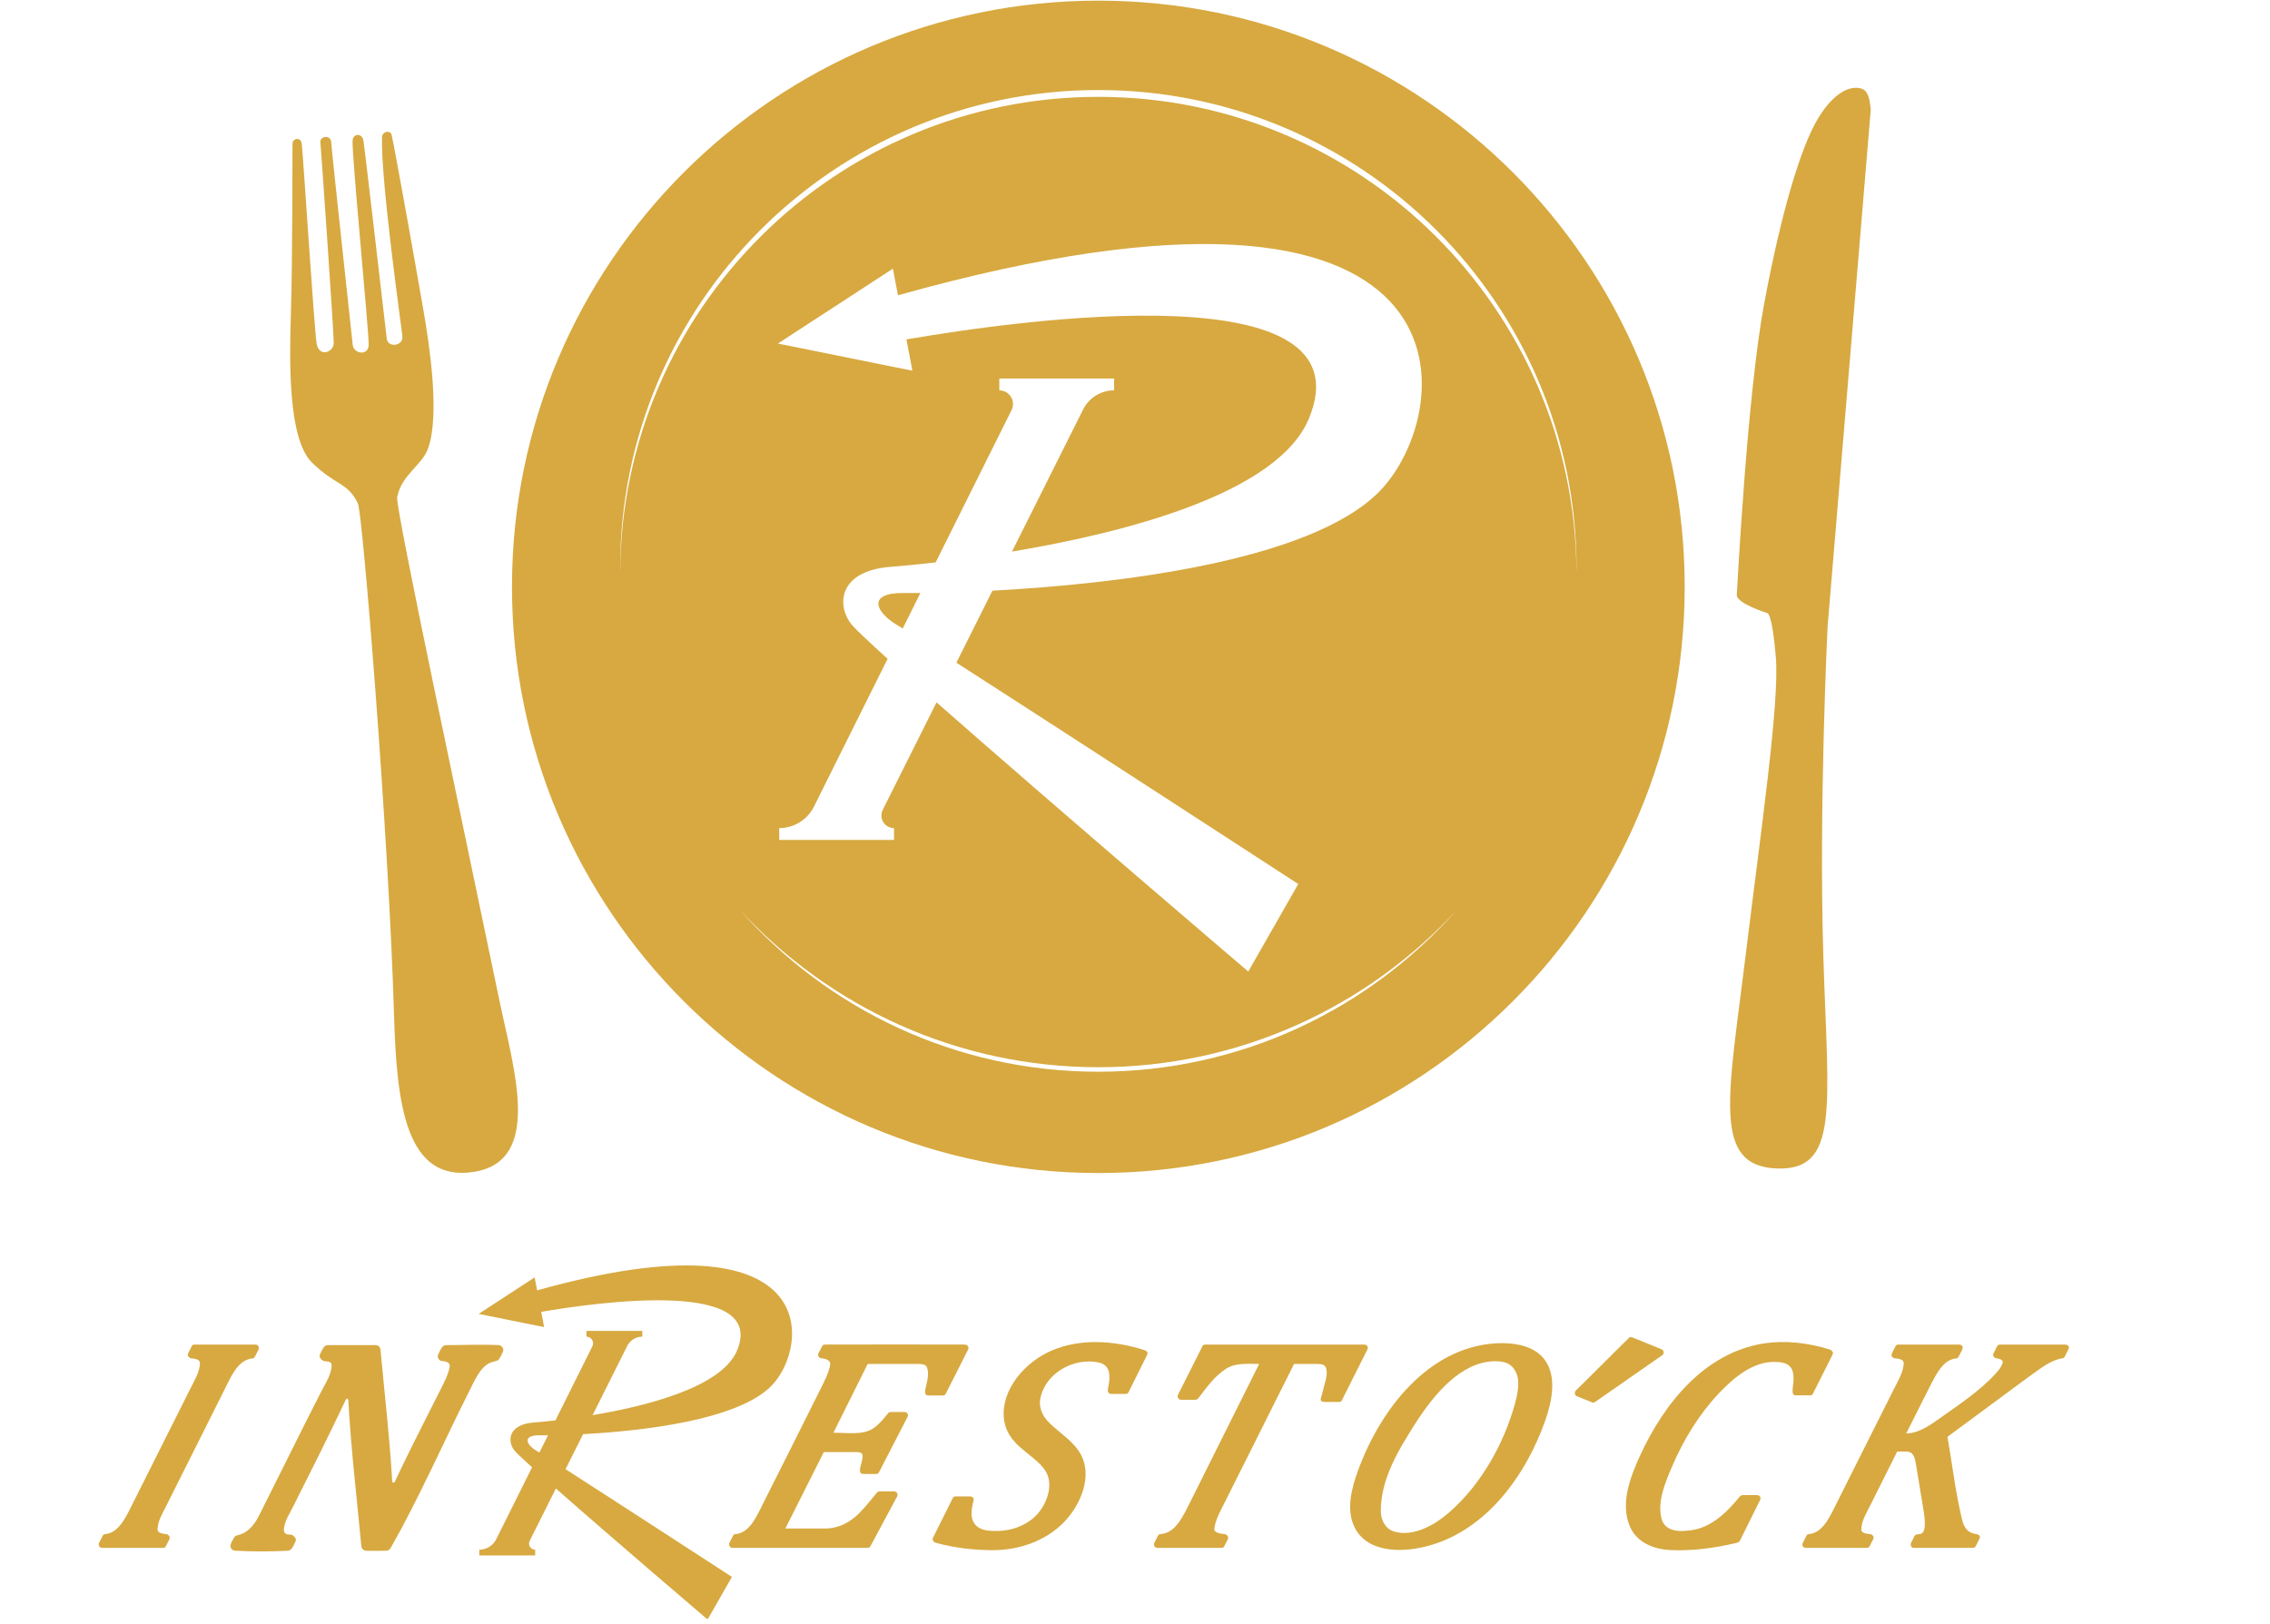 <?xml version="1.0" encoding="UTF-8" standalone="no"?><!DOCTYPE svg PUBLIC "-//W3C//DTD SVG 1.1//EN" "http://www.w3.org/Graphics/SVG/1.1/DTD/svg11.dtd"><svg width="100%" height="100%" viewBox="0 0 320 229" version="1.1" xmlns="http://www.w3.org/2000/svg" xmlns:xlink="http://www.w3.org/1999/xlink" xml:space="preserve" xmlns:serif="http://www.serif.com/" style="fill-rule:evenodd;clip-rule:evenodd;stroke-linejoin:round;stroke-miterlimit:1.414;"><rect id="Plan-de-travail1" serif:id="Plan de travail1" x="0" y="0" width="319.754" height="228.27" style="fill:none;"/><clipPath id="_clip1"><rect x="0" y="0" width="319.754" height="228.27"/></clipPath><g clip-path="url(#_clip1)"><path d="M154.832,0.09c45.619,0 82.657,37.037 82.657,82.657c0,45.62 -37.038,82.657 -82.657,82.657c-45.62,0 -82.657,-37.037 -82.657,-82.657c0,-45.62 37.037,-82.657 82.657,-82.657Zm50.598,128.137c-12.357,14.035 -30.451,22.892 -50.598,22.892c-20.148,0 -38.242,-8.857 -50.599,-22.892c12.557,13.678 30.584,22.256 50.599,22.256c20.014,0 38.041,-8.578 50.598,-22.256Zm-79.402,-9.794l0,-1.665c0,0 0,0 0,0c-0.616,0 -1.188,-0.318 -1.512,-0.842c-0.323,-0.524 -0.353,-1.179 -0.077,-1.73l7.585,-15.16c16.494,14.536 43.942,37.957 43.942,37.957l7.049,-12.343c0,0 -32.281,-20.987 -48.191,-31.209l5.08,-10.154c16.802,-0.892 44.714,-3.982 54.549,-13.988c11.05,-11.24 15.533,-51.029 -67.866,-27.664l-0.718,-3.749l-16.206,10.557l18.959,3.829l-0.845,-4.415c16.408,-2.817 65.426,-9.635 56.723,11.197c-4.419,10.577 -25.997,16.076 -41.839,18.722l10.023,-20.033c0.829,-1.655 2.521,-2.701 4.372,-2.701c0,0 0,0 0,0l0,-1.664l-16.184,0l0,1.664c0,0 0,0 0.001,0c0.667,0 1.287,0.346 1.638,0.913c0.352,0.568 0.384,1.276 0.087,1.874l-10.696,21.467c-3.119,0.363 -5.355,0.552 -6.229,0.616c-7.79,0.567 -7.672,5.729 -5.593,8.185c0.588,0.694 2.405,2.407 5.047,4.797l-10.386,20.844c-0.925,1.857 -2.821,3.03 -4.896,3.03c0,0 0,0 0,0l0,1.665l16.183,0Zm3.72,-34.814c-0.959,0.008 -1.721,0.006 -2.254,-0.002c-5.36,-0.078 -4.072,2.708 -1.025,4.52c0.184,0.109 0.449,0.271 0.788,0.482l2.491,-5Zm-42.323,-3.032l-0.006,-0.48c0,-37.206 30.207,-67.412 67.413,-67.412c37.205,0 67.412,30.206 67.412,67.412l-0.006,0.48c-0.252,-36.983 -30.359,-66.932 -67.406,-66.932c-37.048,0 -67.155,29.949 -67.407,66.932Z" style="fill:#d7a940;"/><path d="M83.539,199.539c7.71,-1.288 18.212,-3.964 20.362,-9.112c4.236,-10.139 -19.621,-6.82 -27.607,-5.45l0.411,2.149l-9.227,-1.863l7.888,-5.139l0.349,1.825c40.591,-11.372 38.409,7.993 33.031,13.464c-4.787,4.87 -18.372,6.374 -26.55,6.808l-2.472,4.942c7.743,4.975 23.455,15.189 23.455,15.189l-3.431,6.008c0,0 -13.359,-11.399 -21.387,-18.474l-3.692,7.379c-0.134,0.268 -0.119,0.586 0.038,0.841c0.158,0.255 0.436,0.41 0.736,0.41c0,0 0,0 0,0l0,0.811l-7.876,0l0,-0.811c0,0 0,0 0,0c1.01,0 1.933,-0.571 2.383,-1.475l5.054,-10.144c-1.285,-1.163 -2.17,-1.997 -2.456,-2.335c-1.012,-1.195 -1.069,-3.708 2.722,-3.984c0.426,-0.031 1.514,-0.123 3.032,-0.299l5.206,-10.448c0.144,-0.291 0.129,-0.636 -0.042,-0.912c-0.171,-0.277 -0.473,-0.445 -0.798,-0.445c0,0 0,0 0,0l0,-0.81l7.876,0l0,0.81l0,0c-0.901,0 -1.724,0.509 -2.127,1.315l-4.878,9.75Zm-6.285,2.844c-0.467,0.004 -0.838,0.003 -1.098,-0.001c-2.608,-0.038 -1.981,1.318 -0.498,2.199c0.089,0.053 0.218,0.132 0.383,0.235l1.213,-2.433Z" style="fill:#d7a940;"/><path d="M263.724,15.424l-6.088,72.9c0,0 -1.257,25.331 -0.6,46.575c0.656,21.244 2.307,30.163 -6.527,29.861c-9.234,-0.315 -6.864,-10.091 -4.375,-30.465c2.085,-17.074 4.744,-35.252 4.206,-41.652c-0.538,-6.4 -1.216,-6.196 -1.216,-6.196c0,0 -4.383,-1.362 -4.291,-2.592c0.093,-1.229 1.451,-28.069 3.851,-40.99c2.4,-12.921 5.187,-22.157 7.584,-26.135c2.218,-3.683 4.513,-4.695 6.079,-4.253c1.268,0.358 1.232,2.159 1.377,2.947Z" style="fill:#d7a940;"/><path d="M55.552,143.245c-0.767,-25.863 -4.439,-70.874 -5.094,-72.241c-1.452,-3.034 -3.126,-2.483 -6.486,-5.79c-3.359,-3.307 -3.189,-14.094 -2.961,-21.129c0.228,-7.036 0.217,-23.366 0.222,-23.858c0.008,-0.664 1.13,-1.042 1.303,0.061c0.157,1.003 1.752,25.951 2.09,28.102c0.326,2.07 2.39,1.297 2.421,0.015c0.031,-1.283 -1.813,-27.757 -1.883,-28.368c-0.093,-0.81 1.447,-1.108 1.523,0.001c0.119,1.757 2.805,26.361 3.04,28.617c0.129,1.237 2.24,1.601 2.246,-0.073c0.007,-2.216 -2.443,-27.231 -2.263,-28.818c0.113,-0.991 1.335,-0.99 1.516,0.021c0.186,1.035 3.2,27.205 3.296,27.987c0.156,1.283 2.37,1.073 2.203,-0.404c-0.145,-1.286 -3.07,-22.051 -2.871,-28.003c0.03,-0.886 1.173,-1.036 1.348,-0.359c0.363,1.404 3.598,19.574 4.497,24.784c0.898,5.209 2.309,14.74 0.65,19.43c-0.854,2.414 -3.726,3.674 -4.362,6.882c-0.288,1.45 9.405,46.776 14.41,70.951c1.992,9.618 6.158,22.589 -3.529,24.175c-9.688,1.585 -10.947,-9.583 -11.316,-21.983Z" style="fill:#d7a940;"/><path d="M22.972,218.26l-8.594,0c-0.327,-0.024 -0.558,-0.355 -0.421,-0.684l0.503,-0.996c0.177,-0.296 0.143,-0.208 0.637,-0.301c1.819,-0.358 2.76,-2.593 3.731,-4.51c2.667,-5.29 5.311,-10.59 7.966,-15.885c0.586,-1.182 1.354,-2.393 1.397,-3.663c0.016,-0.505 -0.632,-0.652 -1.287,-0.694c0,0 -0.585,-0.213 -0.391,-0.683l0.503,-0.995c0.141,-0.237 0.171,-0.242 0.42,-0.259l8.594,0c0.023,0.002 0.046,0.004 0.068,0.005c0.305,0.068 0.477,0.382 0.353,0.679l-0.503,0.996c-0.229,0.378 -0.242,0.222 -0.717,0.33c-1.845,0.432 -2.734,2.66 -3.655,4.487c-2.696,5.383 -5.402,10.761 -8.09,16.148c-0.548,1.107 -1.273,2.246 -1.273,3.443c0,0.476 0.658,0.595 1.298,0.645c0,0 0.569,0.236 0.385,0.683l-0.503,0.995c-0.141,0.237 -0.172,0.241 -0.421,0.259Z" style="fill:#d7a940;"/><path d="M53.011,189.673l0.081,0.007c0.257,0.052 0.461,0.257 0.527,0.509c0.004,0.017 0.008,0.033 0.011,0.05c0.572,6.252 1.312,12.493 1.658,18.641c0.035,0.182 0.146,0.204 0.251,0.167c0.1,-0.035 0.109,-0.098 0.109,-0.098c0.77,-1.648 1.567,-3.287 2.378,-4.921c0.571,-1.153 1.149,-2.303 1.73,-3.452c0.761,-1.507 1.525,-3.013 2.284,-4.521l0.05,-0.102c0.51,-1.023 1.069,-2.045 1.287,-3.175c0.011,-0.059 0.011,-0.059 0.021,-0.118c0.054,-0.412 -0.335,-0.627 -0.658,-0.695c-0.052,-0.01 -0.104,-0.019 -0.156,-0.026c-0.078,-0.01 -0.093,-0.014 -0.254,-0.02c-0.384,-0.009 -0.724,-0.464 -0.59,-0.857c0.294,-0.589 0.525,-1.34 1.078,-1.389c2.508,0 5.02,-0.135 7.524,0c0.42,0.033 0.721,0.529 0.562,0.91c-0.15,0.344 -0.308,0.687 -0.507,1.004c-0.228,0.353 -0.703,0.354 -1.108,0.495c-0.877,0.305 -1.474,1.034 -1.938,1.792c-0.481,0.786 -0.877,1.642 -1.298,2.477c-3.675,7.316 -6.96,14.84 -11.001,21.961c-0.115,0.195 -0.329,0.326 -0.555,0.345c-0.978,0 -1.957,0.051 -2.934,-0.001c-0.307,-0.023 -0.562,-0.264 -0.619,-0.564c-0.634,-6.854 -1.469,-13.747 -1.841,-20.659c-0.042,-0.223 -0.215,-0.293 -0.359,-0.07l-0.153,0.326c-2.321,4.933 -4.795,9.81 -7.25,14.708c-0.511,1.019 -1.203,2.039 -1.317,3.186c-0.047,0.467 0.173,0.713 0.486,0.767c0.217,0.038 0.156,0.022 0.254,0.03c0.148,0.011 0.367,0.026 0.367,0.026c0.285,0.157 0.712,0.527 0.543,0.915c-0.287,0.568 -0.516,1.297 -1.06,1.335c-2.503,0.134 -5.018,0.135 -7.521,0c-0.302,-0.022 -0.559,-0.286 -0.603,-0.586c-0.057,-0.387 0.315,-0.867 0.547,-1.325l0.005,-0.007c0.174,-0.258 0.537,-0.273 0.847,-0.377c1.08,-0.364 1.877,-1.287 2.42,-2.27c0.062,-0.112 0.122,-0.225 0.181,-0.338c0.049,-0.093 0.096,-0.187 0.144,-0.28c2.926,-5.805 5.789,-11.671 8.764,-17.476c0.572,-1.105 1.347,-2.26 1.352,-3.518c-0.002,-0.289 -0.193,-0.42 -0.399,-0.472c-0.211,-0.053 -0.711,-0.083 -0.711,-0.083c-0.281,-0.15 -0.722,-0.52 -0.55,-0.916c0.287,-0.569 0.517,-1.287 1.056,-1.335l6.865,0Z" style="fill:#d7a940;"/><path d="M122.295,218.26l-19.057,0c-0.328,-0.026 -0.554,-0.359 -0.421,-0.684l0.503,-0.996c0.207,-0.339 0.138,-0.207 0.637,-0.301c1.88,-0.371 2.79,-2.652 3.731,-4.51c2.687,-5.331 5.365,-10.667 8.029,-16.01c0.545,-1.104 1.161,-2.271 1.318,-3.366c0.078,-0.547 -0.585,-0.823 -1.271,-0.866c0,0 -0.61,-0.144 -0.392,-0.683l0.503,-0.995c0.147,-0.242 0.248,-0.245 0.419,-0.259c6.595,-0.025 13.18,-0.012 19.769,0c0,0 0.647,0.13 0.42,0.684l-3.154,6.236c-0.147,0.243 -0.248,0.245 -0.421,0.259l-2.062,0c-0.221,-0.018 -0.227,-0.052 -0.286,-0.096c-0.23,-0.176 -0.158,-0.546 -0.098,-0.829c0.215,-1.023 0.581,-2.153 0.195,-3.075c-0.196,-0.467 -0.922,-0.446 -1.628,-0.448l-6.711,0l-4.832,9.7c1.993,0 4.112,0.362 5.559,-0.582c0.851,-0.554 1.504,-1.364 2.154,-2.167c0,0 0.094,-0.155 0.366,-0.176l1.955,0c0,0 0.068,0.005 0.146,0.024c0.199,0.082 0.195,0.114 0.236,0.172c0.096,0.132 0.143,0.24 0.037,0.492l-4.023,7.8c-0.148,0.239 -0.248,0.242 -0.419,0.255l-1.826,0c-0.226,-0.018 -0.232,-0.054 -0.291,-0.1c-0.514,-0.404 0.409,-1.839 0.176,-2.671c-0.105,-0.373 -0.769,-0.315 -1.422,-0.316l-4.005,0l-5.417,10.777c1.903,0 3.805,0.012 5.708,0c1.767,-0.021 3.42,-0.852 4.725,-2.187c0.884,-0.904 1.675,-1.896 2.473,-2.879c0,0 0.111,-0.155 0.366,-0.174l2.084,0c0.329,0.026 0.563,0.359 0.416,0.694l-3.774,7.028c-0.09,0.14 -0.15,0.228 -0.415,0.249Z" style="fill:#d7a940;"/><path d="M158.677,196.546l-2.062,0c-0.333,-0.025 -0.521,-0.271 -0.417,-0.778c0.298,-1.488 0.525,-3.286 -1.388,-3.668c-3.424,-0.683 -7.4,1.455 -8.153,5.065c-0.254,1.217 0.244,2.453 1.202,3.407c1.538,1.53 3.552,2.662 4.57,4.641c1.528,2.972 -0.022,6.94 -2.476,9.454c-2.574,2.637 -6.368,3.934 -10.07,3.917c-2.687,-0.012 -5.397,-0.337 -7.963,-1.042c-0.189,-0.052 -0.565,-0.307 -0.406,-0.695l2.786,-5.586c0.14,-0.239 0.171,-0.244 0.422,-0.261l2.062,0c0,0 0.066,0.004 0.142,0.021c0.403,0.162 0.356,0.404 0.276,0.718c-0.018,0.071 -0.018,0.071 -0.035,0.143c-0.245,1.054 -0.413,2.26 0.31,3.093c0.787,0.905 2.128,0.921 3.199,0.897c2.371,-0.053 4.741,-1.077 6.068,-3.021c1.212,-1.774 1.71,-4.113 0.394,-5.792c-1.811,-2.308 -5.303,-3.368 -5.629,-7.184c-0.341,-3.974 2.989,-7.866 6.841,-9.483c4.021,-1.688 8.734,-1.357 12.837,-0.063c0.534,0.169 0.67,0.349 0.514,0.735l-2.602,5.22c-0.14,0.239 -0.171,0.244 -0.422,0.262Z" style="fill:#d7a940;"/><path d="M168.532,197.378l-2.062,0c-0.328,-0.025 -0.554,-0.358 -0.421,-0.683l3.445,-6.845c0.141,-0.238 0.171,-0.242 0.421,-0.26l22.43,0c0.024,0.002 0.049,0.004 0.073,0.006c0.296,0.071 0.503,0.297 0.348,0.677l-3.591,7.15c-0.141,0.238 -0.172,0.243 -0.422,0.26l-2.062,0c-0.786,-0.06 -0.478,-0.502 -0.33,-1.067c0.074,-0.285 0.146,-0.569 0.215,-0.855c0.244,-1.004 0.708,-2.126 0.286,-3.017c-0.21,-0.444 -0.924,-0.422 -1.549,-0.423l-2.888,0l-9.899,19.769c-0.554,1.084 -1.157,2.177 -1.332,3.39c-0.005,0.035 -0.009,0.069 -0.012,0.104c-0.044,0.523 0.759,0.676 1.534,0.739c0,0 0.576,0.218 0.383,0.683l-0.503,0.995c-0.141,0.237 -0.171,0.241 -0.421,0.259l-9.045,0c-0.325,-0.026 -0.558,-0.35 -0.42,-0.684l0.503,-0.996c0.188,-0.315 0.276,-0.237 0.658,-0.295c1.954,-0.311 2.972,-2.613 3.99,-4.645l0.057,-0.115l9.586,-19.204c-1.614,0 -3.326,-0.179 -4.661,0.673c-1.601,1.022 -2.752,2.635 -3.935,4.198c0,0 -0.175,0.171 -0.376,0.186Z" style="fill:#d7a940;"/><path d="M211.824,189.391c2.218,0.019 4.598,0.543 5.929,2.344c1.73,2.341 1.056,5.801 0.069,8.596c-2.777,7.863 -8.289,15.236 -16.101,17.535c-3.968,1.168 -8.964,1.139 -10.771,-2.513c-1.214,-2.453 -0.425,-5.489 0.475,-7.96c3.27,-8.97 10.045,-17.296 19.226,-17.963c0.39,-0.028 0.781,-0.04 1.173,-0.039Zm-1.106,2.547c-4.705,0.069 -8.493,4.532 -11.251,8.859c-2.377,3.727 -4.791,7.752 -4.815,12.175c-0.001,0.102 0.001,0.204 0.006,0.306c0.052,1.121 0.666,2.307 1.84,2.666c2.707,0.828 5.735,-0.895 7.788,-2.683c4.589,-3.997 7.768,-9.844 9.279,-15.338c0.09,-0.328 0.173,-0.659 0.243,-0.992c0.053,-0.252 0.099,-0.506 0.135,-0.762c0.027,-0.194 0.049,-0.389 0.064,-0.584c0.011,-0.144 0.018,-0.289 0.021,-0.434c0.002,-0.113 0,-0.226 -0.004,-0.339c-0.045,-1.139 -0.665,-2.365 -1.894,-2.711c-0.458,-0.129 -0.939,-0.166 -1.412,-0.163Z" style="fill:#d7a940;"/><path d="M229.972,188.544c0.028,0.004 0.05,0.003 0.134,0.033l4.138,1.685c0.316,0.147 0.381,0.601 0.092,0.824l-9.482,6.6c-0.198,0.126 -0.279,0.109 -0.447,0.05l-2.129,-0.867c-0.289,-0.135 -0.376,-0.528 -0.154,-0.771l7.472,-7.419c0.157,-0.142 0.161,-0.145 0.376,-0.135Z" style="fill:#d7a940;"/><path d="M255.161,196.749l-2.063,0c-0.692,-0.051 -0.28,-1.276 -0.262,-2.22c0.013,-0.677 -0.073,-1.413 -0.518,-1.857c-0.556,-0.557 -1.425,-0.635 -2.254,-0.636c-2.931,-0.001 -5.557,2.108 -7.705,4.373c-2.825,2.979 -5.01,6.553 -6.637,10.35c-1.002,2.337 -2.081,4.922 -1.522,7.289c0.105,0.445 0.319,0.871 0.666,1.169c0.95,0.819 2.342,0.706 3.472,0.565c2.808,-0.348 5.072,-2.46 6.932,-4.788c0,0 0.175,-0.163 0.369,-0.177l2.062,0c0,0 0.063,0.004 0.135,0.019c0.267,0.102 0.432,0.307 0.288,0.661l-2.857,5.769c-0.12,0.204 -0.393,0.269 -0.606,0.32c-2.979,0.696 -6.06,1.123 -9.112,0.986c-2.318,-0.104 -4.734,-0.988 -5.746,-3.245c-1.483,-3.309 0.084,-7.198 1.341,-9.961c3.466,-7.62 9.246,-14.614 17.422,-15.918c3.119,-0.498 6.353,-0.095 9.38,0.838c0.168,0.051 0.564,0.302 0.4,0.698l-2.764,5.505c-0.141,0.238 -0.171,0.242 -0.421,0.26Z" style="fill:#d7a940;"/><path d="M263.149,218.26l-8.594,0c-0.331,-0.029 -0.587,-0.272 -0.421,-0.684l0.503,-0.996c0.208,-0.339 0.149,-0.209 0.637,-0.301c1.844,-0.364 2.773,-2.619 3.731,-4.51c2.666,-5.29 5.311,-10.59 7.966,-15.885c0.586,-1.182 1.354,-2.393 1.397,-3.663c0.017,-0.503 -0.629,-0.652 -1.287,-0.694c0,0 -0.61,-0.144 -0.391,-0.683l0.503,-0.995c0.147,-0.242 0.248,-0.245 0.42,-0.259l8.594,0c0.33,0.028 0.591,0.261 0.421,0.684l-0.503,0.996c-0.23,0.379 -0.246,0.223 -0.717,0.33c-1.456,0.34 -2.311,1.894 -3.062,3.328c-0.242,0.464 -0.478,0.931 -0.713,1.398l-2.917,5.797c1.828,-0.028 3.439,-1.216 4.964,-2.3c2.667,-1.894 5.44,-3.738 7.608,-6.097c0.432,-0.47 0.868,-0.986 1.03,-1.592c0.093,-0.346 -0.411,-0.565 -0.917,-0.607c0,0 -0.596,-0.154 -0.381,-0.683l0.503,-0.995c0.088,-0.145 0.149,-0.237 0.42,-0.259l9.217,0c0,0 0.073,0.005 0.157,0.027c0.371,0.168 0.405,0.308 0.264,0.657l-0.503,0.996c-0.19,0.311 -0.25,0.226 -0.553,0.288c-1.501,0.32 -2.788,1.331 -4.095,2.263c-0.584,0.416 -1.161,0.842 -1.735,1.271l-10.161,7.506c0.666,3.868 1.148,7.887 2.028,11.568c0.183,0.766 0.495,1.556 1.215,1.909c0.381,0.186 0.976,0.27 0.976,0.27c0.379,0.163 0.415,0.307 0.273,0.661l-0.503,0.995c-0.148,0.242 -0.248,0.245 -0.421,0.259l-8.293,0c-0.23,-0.02 -0.236,-0.057 -0.296,-0.105c-0.166,-0.134 -0.209,-0.37 -0.125,-0.579l0.503,-0.996c0.43,-0.697 1.924,0.792 1.306,-3.391c-0.362,-2.199 -0.72,-4.398 -1.085,-6.596c-0.143,-0.838 -0.289,-1.762 -1.089,-1.882c-0.22,-0.033 -0.443,-0.04 -0.665,-0.04l-0.911,0l-3.71,7.416c-0.573,1.158 -1.347,2.352 -1.347,3.591c0.001,0.478 0.658,0.595 1.299,0.645c0,0 0.589,0.178 0.384,0.683l-0.503,0.995c-0.089,0.145 -0.149,0.237 -0.421,0.259Z" style="fill:#d7a940;"/></g></svg>